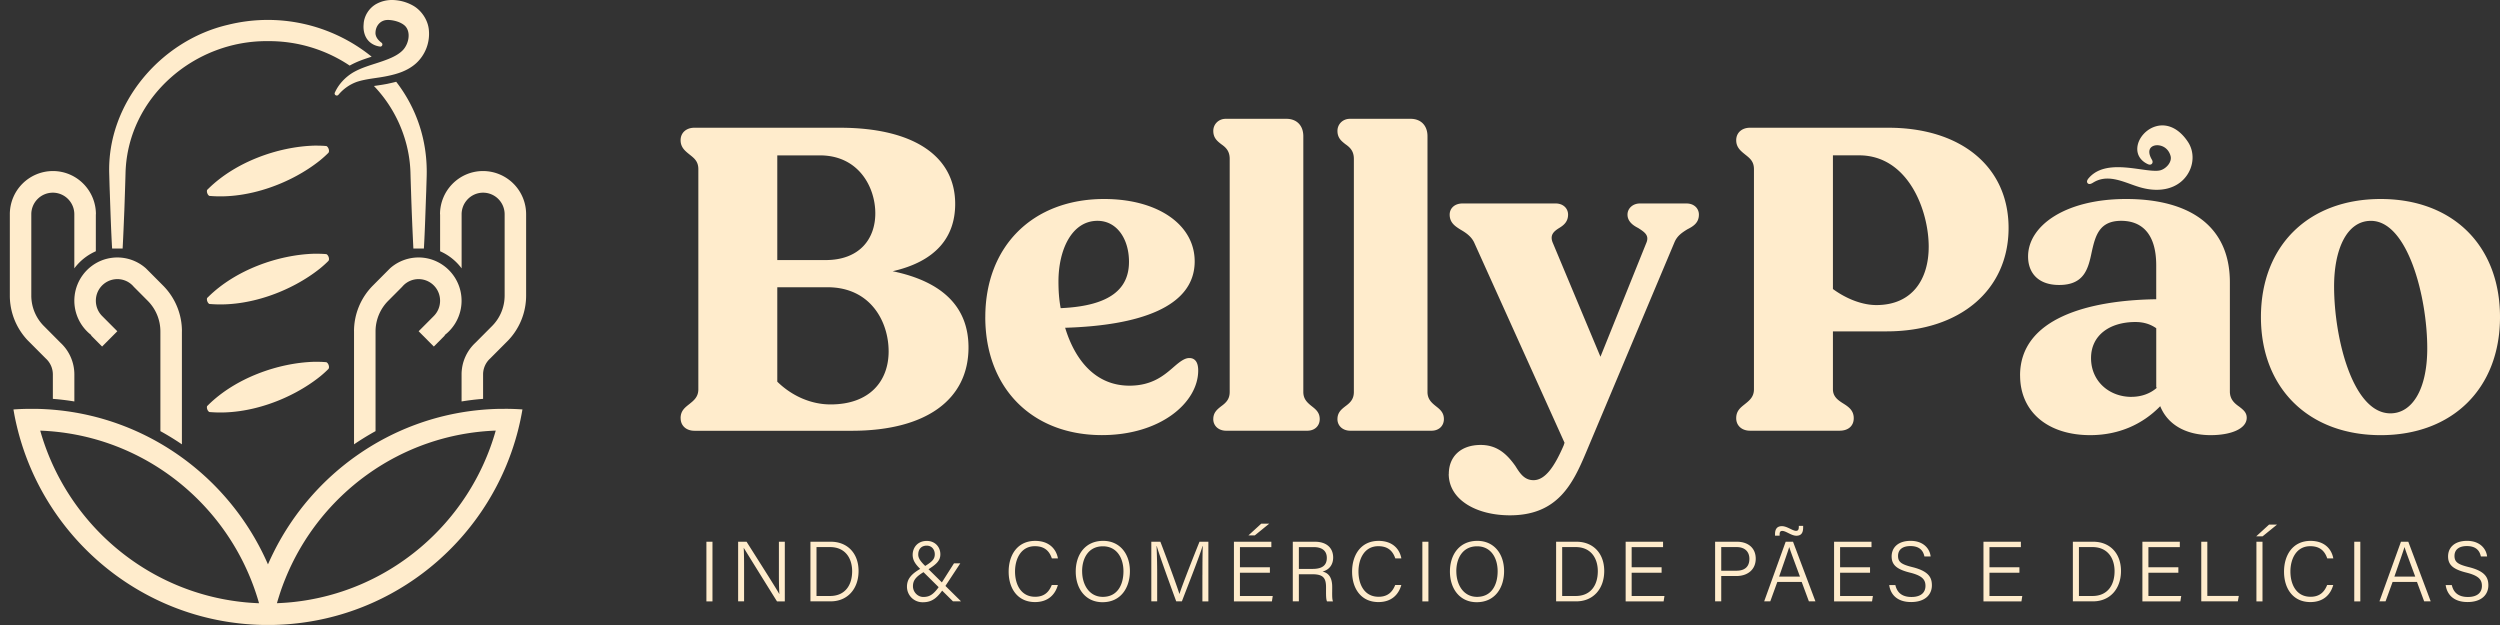 <svg xmlns="http://www.w3.org/2000/svg" fill="none" viewBox="0 0 192 48" shape-rendering="auto">
  <rect x="0" y="0" width="192" height="48" fill="#333333" stroke="none"/>
  <g fill="#FFECCC" clip-path="url(#a)" shape-rendering="auto">
    <path
      d="M54.718 41.605v4.58h-.466v-4.58h.466Zm1.97 4.579v-4.579h.648c.684 1.085 2.24 3.518 2.513 4.015h.007c-.04-.627-.036-1.323-.036-2.07v-1.945h.454v4.58h-.602a760.378 760.378 0 0 1-2.549-4.105h-.007c.034.565.029 1.283.029 2.111v1.993h-.457Zm5.556-4.579h1.564c1.264 0 2.13.877 2.13 2.248 0 1.371-.847 2.331-2.145 2.331h-1.551v-4.579h.002Zm.466 4.167h1.035c1.146 0 1.7-.815 1.7-1.905 0-.96-.502-1.851-1.7-1.851h-1.037v3.753l.002.003Zm11.043-2.512-1.148 1.745c-.55.831-.942 1.247-1.719 1.247a1.193 1.193 0 0 1-1.231-1.184c0-.579.29-.994 1.224-1.494.629-.384.913-.58.913-1.004 0-.338-.21-.665-.621-.665-.385 0-.65.245-.65.69 0 .29.205.554.573.907l2.716 2.683h-.62l-2.452-2.428c-.397-.382-.645-.692-.645-1.148 0-.548.375-1.066 1.087-1.066.627 0 1.04.46 1.04 1.027 0 .474-.28.774-1.085 1.252-.858.47-1.019.792-1.019 1.205 0 .442.366.819.79.819.518 0 .84-.194 1.422-1.105l.94-1.479h.482l.003-.002Zm7.492 1.669c-.21.749-.763 1.31-1.757 1.31-1.334 0-2.023-1.041-2.023-2.333 0-1.292.681-2.366 2.037-2.366 1.026 0 1.607.579 1.748 1.345h-.467c-.189-.552-.547-.937-1.305-.937-1.076 0-1.523.985-1.523 1.946 0 .96.433 1.938 1.547 1.938.724 0 1.071-.394 1.274-.903h.469Zm5.532-1.064c0 1.253-.682 2.384-2.102 2.384-1.31 0-2.058-1.04-2.058-2.355 0-1.316.741-2.356 2.106-2.356 1.265 0 2.054.98 2.054 2.324v.003Zm-3.668.012c0 1.025.546 1.962 1.588 1.962 1.123 0 1.585-.927 1.585-1.965 0-1.037-.524-1.918-1.578-1.918-1.11 0-1.597.914-1.597 1.92h.002Zm9.238.271c0-.876.007-1.736.026-2.204h-.021c-.19.672-1.028 2.797-1.583 4.24h-.435c-.419-1.143-1.286-3.515-1.494-4.248h-.017a46.8 46.8 0 0 1 .048 2.356v1.892h-.45v-4.579h.696c.576 1.503 1.293 3.458 1.458 4.003h.012c.105-.382.945-2.543 1.535-4.003h.681v4.58h-.459v-2.037h.003Zm5.18-.163h-2.3v1.787h2.52l-.064.413h-2.917v-4.58h2.874v.413h-2.412v1.549h2.3v.418Zm-.052-3.766-1.107.9h-.49l.985-.9h.612Zm2.278 3.881v2.084h-.466v-4.579h1.699c.916 0 1.401.495 1.401 1.213 0 .588-.341.958-.817 1.076.425.105.743.4.743 1.186v.185c0 .32-.021.735.06.92h-.461c-.084-.197-.072-.56-.072-.968v-.108c0-.706-.203-1.007-1.052-1.007h-1.035V44.1Zm0-.408h1.052c.753 0 1.095-.284 1.095-.846 0-.528-.342-.828-1.012-.828h-1.135v1.674Zm7.868 1.237c-.211.749-.763 1.31-1.758 1.31-1.334 0-2.022-1.041-2.022-2.333 0-1.292.681-2.366 2.037-2.366 1.025 0 1.606.579 1.747 1.345h-.466c-.189-.552-.547-.937-1.305-.937-1.076 0-1.523.985-1.523 1.946 0 .96.433 1.938 1.547 1.938.724 0 1.071-.394 1.274-.903h.469Zm2.082-3.324v4.58h-.466v-4.58h.466Zm5.811 2.26c0 1.253-.681 2.384-2.101 2.384-1.31 0-2.058-1.04-2.058-2.355 0-1.316.741-2.356 2.106-2.356 1.264 0 2.053.98 2.053 2.324v.003Zm-3.667.012c0 1.025.545 1.962 1.587 1.962 1.124 0 1.585-.927 1.585-1.965 0-1.037-.523-1.918-1.577-1.918-1.11 0-1.597.914-1.597 1.92h.002Zm7.664-2.272h1.564c1.265 0 2.13.877 2.13 2.248 0 1.371-.846 2.331-2.144 2.331h-1.552v-4.579h.002Zm.467 4.167h1.035c1.145 0 1.699-.815 1.699-1.905 0-.96-.502-1.851-1.699-1.851h-1.038v3.753l.003.003Zm7.633-1.787h-2.3v1.787h2.52l-.065.413h-2.916v-4.58h2.873v.413h-2.412v1.549h2.3v.418Zm4.109-2.38h1.674c.858 0 1.446.48 1.446 1.302 0 .82-.6 1.332-1.487 1.332h-1.162v1.943h-.471v-4.58.003Zm.471 2.226h1.167c.686 0 .995-.353.995-.91 0-.588-.393-.905-.971-.905h-1.191v1.815Zm4.306.865-.54 1.489h-.469l1.652-4.58h.564l1.721 4.58h-.502l-.552-1.49h-1.874Zm-.175-3.562v-.11c0-.452.211-.615.531-.615.395 0 .82.36 1.078.36.137 0 .218-.067.218-.305v-.079h.332v.127c0 .473-.196.632-.523.632-.381 0-.792-.37-1.086-.37-.119 0-.198.067-.198.25v.113h-.352v-.003Zm1.915 3.148c-.475-1.289-.724-1.937-.82-2.262h-.007c-.11.365-.392 1.16-.774 2.262h1.601Zm5.382-.297h-2.3v1.787h2.52l-.065.413h-2.917v-4.58h2.874v.413h-2.412v1.549h2.3v.418Zm1.946.951c.131.58.521.912 1.231.912.779 0 1.08-.381 1.08-.85 0-.468-.227-.783-1.188-1.02-1.014-.25-1.41-.591-1.41-1.244 0-.654.463-1.196 1.46-1.196.997 0 1.475.622 1.535 1.198h-.478c-.093-.454-.383-.797-1.076-.797-.612 0-.949.28-.949.759 0 .477.28.653 1.102.857 1.291.32 1.497.833 1.497 1.4 0 .704-.514 1.282-1.595 1.282-1.143 0-1.594-.65-1.683-1.304h.478l-.004.003Zm9.526-.951h-2.3v1.787h2.52l-.064.413h-2.917v-4.58h2.873v.413h-2.412v1.549h2.3v.418Zm4.107-2.38h1.564c1.264 0 2.13.877 2.13 2.248 0 1.371-.847 2.331-2.145 2.331h-1.551v-4.579h.002Zm.466 4.167h1.036c1.145 0 1.699-.815 1.699-1.905 0-.96-.502-1.851-1.699-1.851h-1.038v3.753l.002.003Zm7.634-1.787h-2.3v1.787h2.52l-.065.413h-2.917v-4.58h2.874v.413h-2.412v1.549h2.3v.418Zm1.759-2.38h.466v4.164h2.417l-.074.413h-2.809v-4.58.003Zm5.817-1.314-1.107.9h-.49l.985-.9h.612Zm-1.114 1.314v4.58h-.467v-4.58h.467Zm5.433 3.324c-.21.749-.762 1.31-1.757 1.31-1.334 0-2.022-1.041-2.022-2.333 0-1.292.681-2.366 2.037-2.366 1.025 0 1.606.579 1.747 1.345h-.466c-.189-.552-.547-.937-1.305-.937-1.076 0-1.523.985-1.523 1.946 0 .96.433 1.938 1.547 1.938.724 0 1.071-.394 1.274-.903h.468Zm2.08-3.324v4.58h-.466v-4.58h.466Zm2.477 3.091-.54 1.489h-.469l1.652-4.58h.564l1.721 4.58h-.502l-.552-1.49h-1.874Zm1.74-.413c-.475-1.29-.724-1.938-.82-2.263h-.007c-.11.365-.392 1.16-.774 2.263h1.601Zm2.809.653c.132.58.521.912 1.231.912.78 0 1.081-.381 1.081-.85 0-.468-.227-.783-1.188-1.02-1.014-.25-1.411-.591-1.411-1.244 0-.654.464-1.196 1.461-1.196.997 0 1.475.622 1.535 1.198h-.478c-.093-.454-.383-.797-1.076-.797-.612 0-.949.28-.949.759 0 .477.28.653 1.102.857 1.291.32 1.499.833 1.499 1.4 0 .704-.514 1.282-1.595 1.282-1.142 0-1.594-.65-1.683-1.304h.478l-.007.003ZM52.27 32.12c0-.582.34-.822.682-1.096.342-.274.681-.547.681-1.128V12.992c0-.615-.34-.855-.681-1.129-.34-.274-.682-.547-.682-1.095 0-.581.443-.958 1.057-.958h11.174c5.62 0 8.857 2.156 8.857 5.852 0 2.567-1.499 4.414-4.803 5.168 3.952.821 5.826 2.841 5.826 5.853 0 4.036-3.304 6.4-8.96 6.4H53.33c-.612 0-1.056-.378-1.056-.959l-.003-.005Zm7.426-20.19v8.043h3.712c2.59 0 3.816-1.61 3.816-3.593 0-1.983-1.26-4.447-4.258-4.447h-3.27v-.003Zm0 10.13v7.254c1.123 1.096 2.589 1.746 4.088 1.746 3.031 0 4.463-1.813 4.463-4.073 0-2.26-1.363-4.927-4.7-4.927h-3.851Zm15.976 2.29c0-5.441 3.646-9.067 9.13-9.067 4.088 0 6.95 1.95 6.95 4.79 0 3.526-4.292 4.928-9.948 5.099.715 2.36 2.247 4.447 4.94 4.447 1.804 0 2.725-.854 3.44-1.472.475-.41.817-.65 1.156-.65.376 0 .682.24.682.958 0 2.464-2.895 4.961-7.392 4.961-5.348 0-8.96-3.592-8.96-9.068l.002.003Zm5.79-.684c3.883-.17 5.245-1.54 5.245-3.559 0-1.745-.92-3.148-2.419-3.148-1.975 0-2.998 2.224-2.998 4.654 0 .65.034 1.335.17 2.053h.002Zm11.719 8.523c0-.514.306-.752.612-.992.375-.274.648-.547.648-1.095V12.204c0-.615-.306-.888-.648-1.129-.306-.24-.612-.477-.612-1.025 0-.514.409-.925.954-.925h4.666c.785 0 1.294.514 1.294 1.336v19.641c0 .548.306.821.648 1.095.306.24.612.48.612.992 0 .511-.376.89-.954.89h-6.235c-.578 0-.987-.376-.987-.89h.002Zm9.536 0c0-.514.306-.752.612-.992.376-.274.648-.547.648-1.095V12.204c0-.615-.306-.888-.648-1.129-.306-.24-.612-.477-.612-1.025 0-.514.409-.925.954-.925h4.667c.784 0 1.293.514 1.293 1.336v19.641c0 .548.306.821.648 1.095.306.24.612.48.612.992 0 .511-.375.89-.954.89h-6.235c-.578 0-.987-.376-.987-.89h.002Zm8.552 4.207c0-1.301.884-2.224 2.452-2.224 1.296 0 2.044.752 2.656 1.61.342.547.682 1.095 1.396 1.095.921 0 1.636-1.096 2.317-2.668l.067-.207-6.95-15.398c-.203-.41-.545-.684-1.02-.958-.443-.274-.851-.548-.851-1.165 0-.478.375-.855.987-.855h7.153c.578 0 .953.377.953.855 0 .548-.339.821-.681 1.028-.442.274-.715.547-.511 1.095l3.679 8.794 3.543-8.794c.203-.547-.17-.788-.648-1.095-.409-.204-.818-.514-.818-1.028 0-.478.409-.855.954-.855h3.576c.579 0 .954.377.954.855 0 .615-.409.891-.887 1.129-.442.274-.784.514-.987.992l-6.78 16.116c-1.021 2.43-2.18 4.858-5.859 4.858-2.589 0-4.7-1.199-4.7-3.182l.005.002Zm22.072-4.276c0-.582.342-.822.682-1.096.339-.274.681-.547.681-1.128V12.992c0-.615-.34-.855-.681-1.129-.34-.274-.682-.547-.682-1.095 0-.581.443-.958 1.057-.958h10.629c5.553 0 9.232 2.978 9.232 7.699s-3.679 7.94-9.369 7.94h-4.121v4.447c0 .58.409.854.851 1.128.375.24.748.514.748 1.095s-.408.959-1.09.959h-6.88c-.612 0-1.057-.378-1.057-.959Zm7.428-20.19v10.267c1.023.751 2.247 1.232 3.337 1.232 2.759 0 4.019-1.984 4.019-4.484 0-2.771-1.566-7.015-5.348-7.015h-2.01.002Zm14.372 16.904c0-4.414 5.315-5.782 10.457-5.852v-2.6c0-2.532-1.193-3.423-2.692-3.423-1.669 0-1.975 1.129-2.247 2.327-.273 1.302-.545 2.6-2.52 2.6-1.602 0-2.383-.924-2.383-2.19 0-2.36 2.861-4.413 7.528-4.413 4.666 0 7.97 1.916 7.97 6.4v8.383c0 .615.376.925.715 1.162.306.24.579.445.579.855 0 .855-1.227 1.336-2.759 1.336-1.975 0-3.338-.855-3.883-2.224-1.362 1.402-3.201 2.224-5.381 2.224-3.201 0-5.381-1.746-5.381-4.585h-.003Zm8.552 1.643c.748 0 1.429-.24 1.941-.685l-.034-.067v-4.517c-.442-.307-.954-.478-1.601-.478-1.942 0-3.407.992-3.407 2.771 0 1.78 1.396 2.978 3.101 2.978v-.002Zm9.947-6.127c0-5.475 3.646-9.067 9.197-9.067 5.551 0 9.163 3.592 9.163 9.068 0 5.475-3.646 9.068-9.163 9.068-5.518 0-9.197-3.593-9.197-9.068Zm12.773 2.397c0-3.936-1.499-9.786-4.327-9.786-1.874 0-2.828 2.224-2.828 5.032 0 3.969 1.43 9.752 4.327 9.752 1.635 0 2.828-1.78 2.828-4.995v-.003Zm-18.367-15.832c-.655-1.002-1.535-1.448-2.412-1.23-.775.192-1.413.891-1.485 1.626-.055.56.239 1.033.801 1.294.177.082.273.02.316-.029.04-.045.098-.149-.005-.321-.211-.36-.251-.668-.113-.87.127-.185.402-.269.701-.216.421.075.739.38.853.817.115.437-.296.929-.743 1.08-.325.11-.937.024-1.583-.067-1.329-.187-2.983-.418-3.935.65-.071.08-.236.267-.114.416.124.147.334.015.425-.04.935-.584 1.925-.229 2.881.115.198.072.401.144.6.206.49.154.961.23 1.401.23.951 0 1.754-.355 2.264-1.034.597-.793.655-1.85.146-2.63l.002.003ZM38.759 31.399h-.302a19.35 19.35 0 0 0-1.587.086c-6.938.658-12.833 4.907-15.828 10.874-.163.324-.316.65-.462.985a21.54 21.54 0 0 0-.461-.985c-2.996-5.968-8.893-10.216-15.828-10.874a19.35 19.35 0 0 0-1.588-.086h-.301c-.461 0-.918.014-1.37.048l.065.367c.08.43.177.855.284 1.273 2.032 7.889 8.757 13.878 17.002 14.79a19.673 19.673 0 0 0 1.893.12h.603a19.673 19.673 0 0 0 1.893-.12c8.248-.912 14.97-6.901 17.003-14.79a20.43 20.43 0 0 0 .349-1.643 19.875 19.875 0 0 0-1.37-.047l.005.002Zm-19.2 14.913c-.28-.015-.559-.036-.836-.065-7.49-.764-13.634-6.093-15.633-13.174 7.33.273 13.548 4.906 16.166 11.392a17.553 17.553 0 0 1 .638 1.864c-.11-.005-.222-.01-.332-.017h-.003Zm2.879-.067c-.278.028-.557.05-.837.064-.11.008-.22.012-.332.017.055-.197.115-.391.177-.586.136-.432.291-.86.461-1.277 2.618-6.487 8.836-11.119 16.165-11.393-1.998 7.08-8.144 12.41-15.632 13.175h-.002ZM7.36 16.46v2.836a4.133 4.133 0 0 0-1.652 1.314v-4.15c0-.416-.15-.795-.401-1.086a1.64 1.64 0 0 0-1.25-.576c-.914 0-1.653.744-1.653 1.66v6.238a3.313 3.313 0 0 0 .95 2.327c.014.014.026.029.04.04l.672.676.585.588a3.32 3.32 0 0 1 1.06 2.435v2.07a19.748 19.748 0 0 0-1.652-.2v-1.87a1.656 1.656 0 0 0-.543-1.23L2.29 26.301l-.168-.168a4.888 4.888 0 0 1-.485-.6 4.975 4.975 0 0 1-.882-2.836v-6.24a3.315 3.315 0 0 1 3.306-3.321 3.29 3.29 0 0 1 2.362.997 3.323 3.323 0 0 1 .944 2.322l-.007.005Z"
      shape-rendering="auto" />
    <path
      d="M13.97 25.455v8.67a20.684 20.684 0 0 0-1.652-1.014v-7.656a3.33 3.33 0 0 0-.968-2.348l-.693-.697-.383-.384a1.638 1.638 0 0 0-1.499-.572 1.653 1.653 0 0 0-1.413 1.643c0 .459.185.874.483 1.174l.467.469.698.7-.859.863-.31.312-.854-.86s.022-.007.031-.014a3.33 3.33 0 0 1 .684-5.696 3.3 3.3 0 0 1 3.5.56l.287.287 1.03 1.035a4.974 4.974 0 0 1 1.454 3.52l-.003.008ZM33.8 16.46v2.836a4.133 4.133 0 0 1 1.652 1.314v-4.15c0-.416.15-.795.402-1.086a1.64 1.64 0 0 1 1.25-.576c.913 0 1.652.744 1.652 1.66v6.238a3.313 3.313 0 0 1-.949 2.327c-.014.014-.026.029-.04.04l-.672.676-.586.588a3.319 3.319 0 0 0-1.06 2.435v2.07a19.755 19.755 0 0 1 1.652-.2v-1.87a1.656 1.656 0 0 1 .544-1.23l1.226-1.231.167-.168c.177-.188.34-.387.486-.6a4.976 4.976 0 0 0 .882-2.836v-6.24a3.315 3.315 0 0 0-3.307-3.321c-.925 0-1.761.382-2.361.997a3.324 3.324 0 0 0-.945 2.322l.007.005Z"
      shape-rendering="auto" />
    <path
      d="M27.19 25.455v8.67a20.684 20.684 0 0 1 1.652-1.014v-7.656a3.33 3.33 0 0 1 .968-2.348l.694-.697.382-.384a1.638 1.638 0 0 1 1.499-.572 1.652 1.652 0 0 1 1.413 1.643c0 .459-.184.874-.483 1.174l-.466.469-.698.7.858.863.31.312.854-.86s-.021-.007-.03-.014a3.33 3.33 0 0 0-1.13-5.852 3.3 3.3 0 0 0-3.054.715l-.287.288-1.03 1.035a4.974 4.974 0 0 0-1.454 3.52l.002.008Zm-1.958-13.726-.021.019c-.21.211-.428.401-.65.584-2.18 1.733-5.432 2.958-8.387 2.72-.036 0-.071-.005-.107-.01a.385.385 0 0 1-.146-.201.4.4 0 0 1-.017-.25c.024-.026.05-.053.077-.077 2.11-2.089 5.383-3.251 8.164-3.33.289 0 .576.002.872.028h.029c.072.015.148.101.191.219.043.118.038.235-.007.29l.002.008Zm.003 8.299s-.015.015-.022.02a8.217 8.217 0 0 1-.65.583c-2.18 1.734-5.431 2.958-8.386 2.72a.787.787 0 0 1-.108-.009.401.401 0 0 1-.148-.202.4.4 0 0 1-.017-.25c.024-.023.05-.05.077-.074 2.11-2.09 5.383-3.251 8.164-3.33.289 0 .576.002.872.028h.029c.07.015.148.099.191.219.043.117.038.235-.007.29l.005.005Zm0 8.299s-.015.015-.022.02a8.238 8.238 0 0 1-.65.583c-2.18 1.734-5.431 2.959-8.386 2.721-.036 0-.072-.005-.108-.01a.4.4 0 0 1-.148-.201.4.4 0 0 1-.017-.25l.077-.075c2.11-2.089 5.383-3.251 8.164-3.33.289 0 .576.002.872.029h.029c.07.014.148.098.191.218.043.118.038.235-.007.29l.005.005ZM29.82 6.424c-.306.062-.61.108-.901.151l-.201.029a10.157 10.157 0 0 1 2.328 3.91 9.84 9.84 0 0 1 .476 2.699c.01.365.031 1.097.046 1.462.043 1.422.11 2.997.179 4.41h.808c.084-1.415.124-2.988.18-4.41.006-.247.028-.86.033-1.102.088-2.817-.81-5.314-2.34-7.293-.206.055-.41.1-.606.141l-.002.003Zm-1.277-2.07a12.673 12.673 0 0 0-11.05-2.445c-5.17 1.206-9.301 6.066-9.103 11.484.01.338.024.941.039 1.285.05 1.421.098 2.997.181 4.409h.808c.053-.98.091-1.96.132-2.94.029-.83.072-2.11.093-2.932.194-5.77 5.312-10.122 10.94-10.055a11.121 11.121 0 0 1 6.273 1.878c.55-.314 1.128-.504 1.69-.684h-.003Z"
      shape-rendering="auto" />
    <path
      d="M25.715 7.113c-.076.175.158.31.28.163a3.29 3.29 0 0 1 1.415-.991c.734-.24 1.518-.277 2.293-.437.794-.161 1.597-.4 2.25-.983a3.071 3.071 0 0 0 .982-2.581c-.072-.76-.581-1.518-1.262-1.88A3.34 3.34 0 0 0 30.12 0a2.48 2.48 0 0 0-1.202.295c-.564.305-.959.92-.99 1.557-.048.468.067.994.42 1.332.261.252.57.356.835.392.17.024.253-.195.117-.296-.234-.173-.425-.393-.461-.677-.031-.569.349-1.07.942-1.07h.043c.406.009.977.155 1.293.465.464.49.265 1.371-.155 1.83-.388.42-.995.663-1.564.864-.767.274-1.597.466-2.323.901-.579.358-1.081.893-1.358 1.52h-.003Z"
      shape-rendering="auto" />
  </g>
  <defs>
    <clipPath id="a">
      <path fill="#fff" d="M.75 0H192v48H.75z" shape-rendering="auto" />
    </clipPath>
  </defs>
</svg>